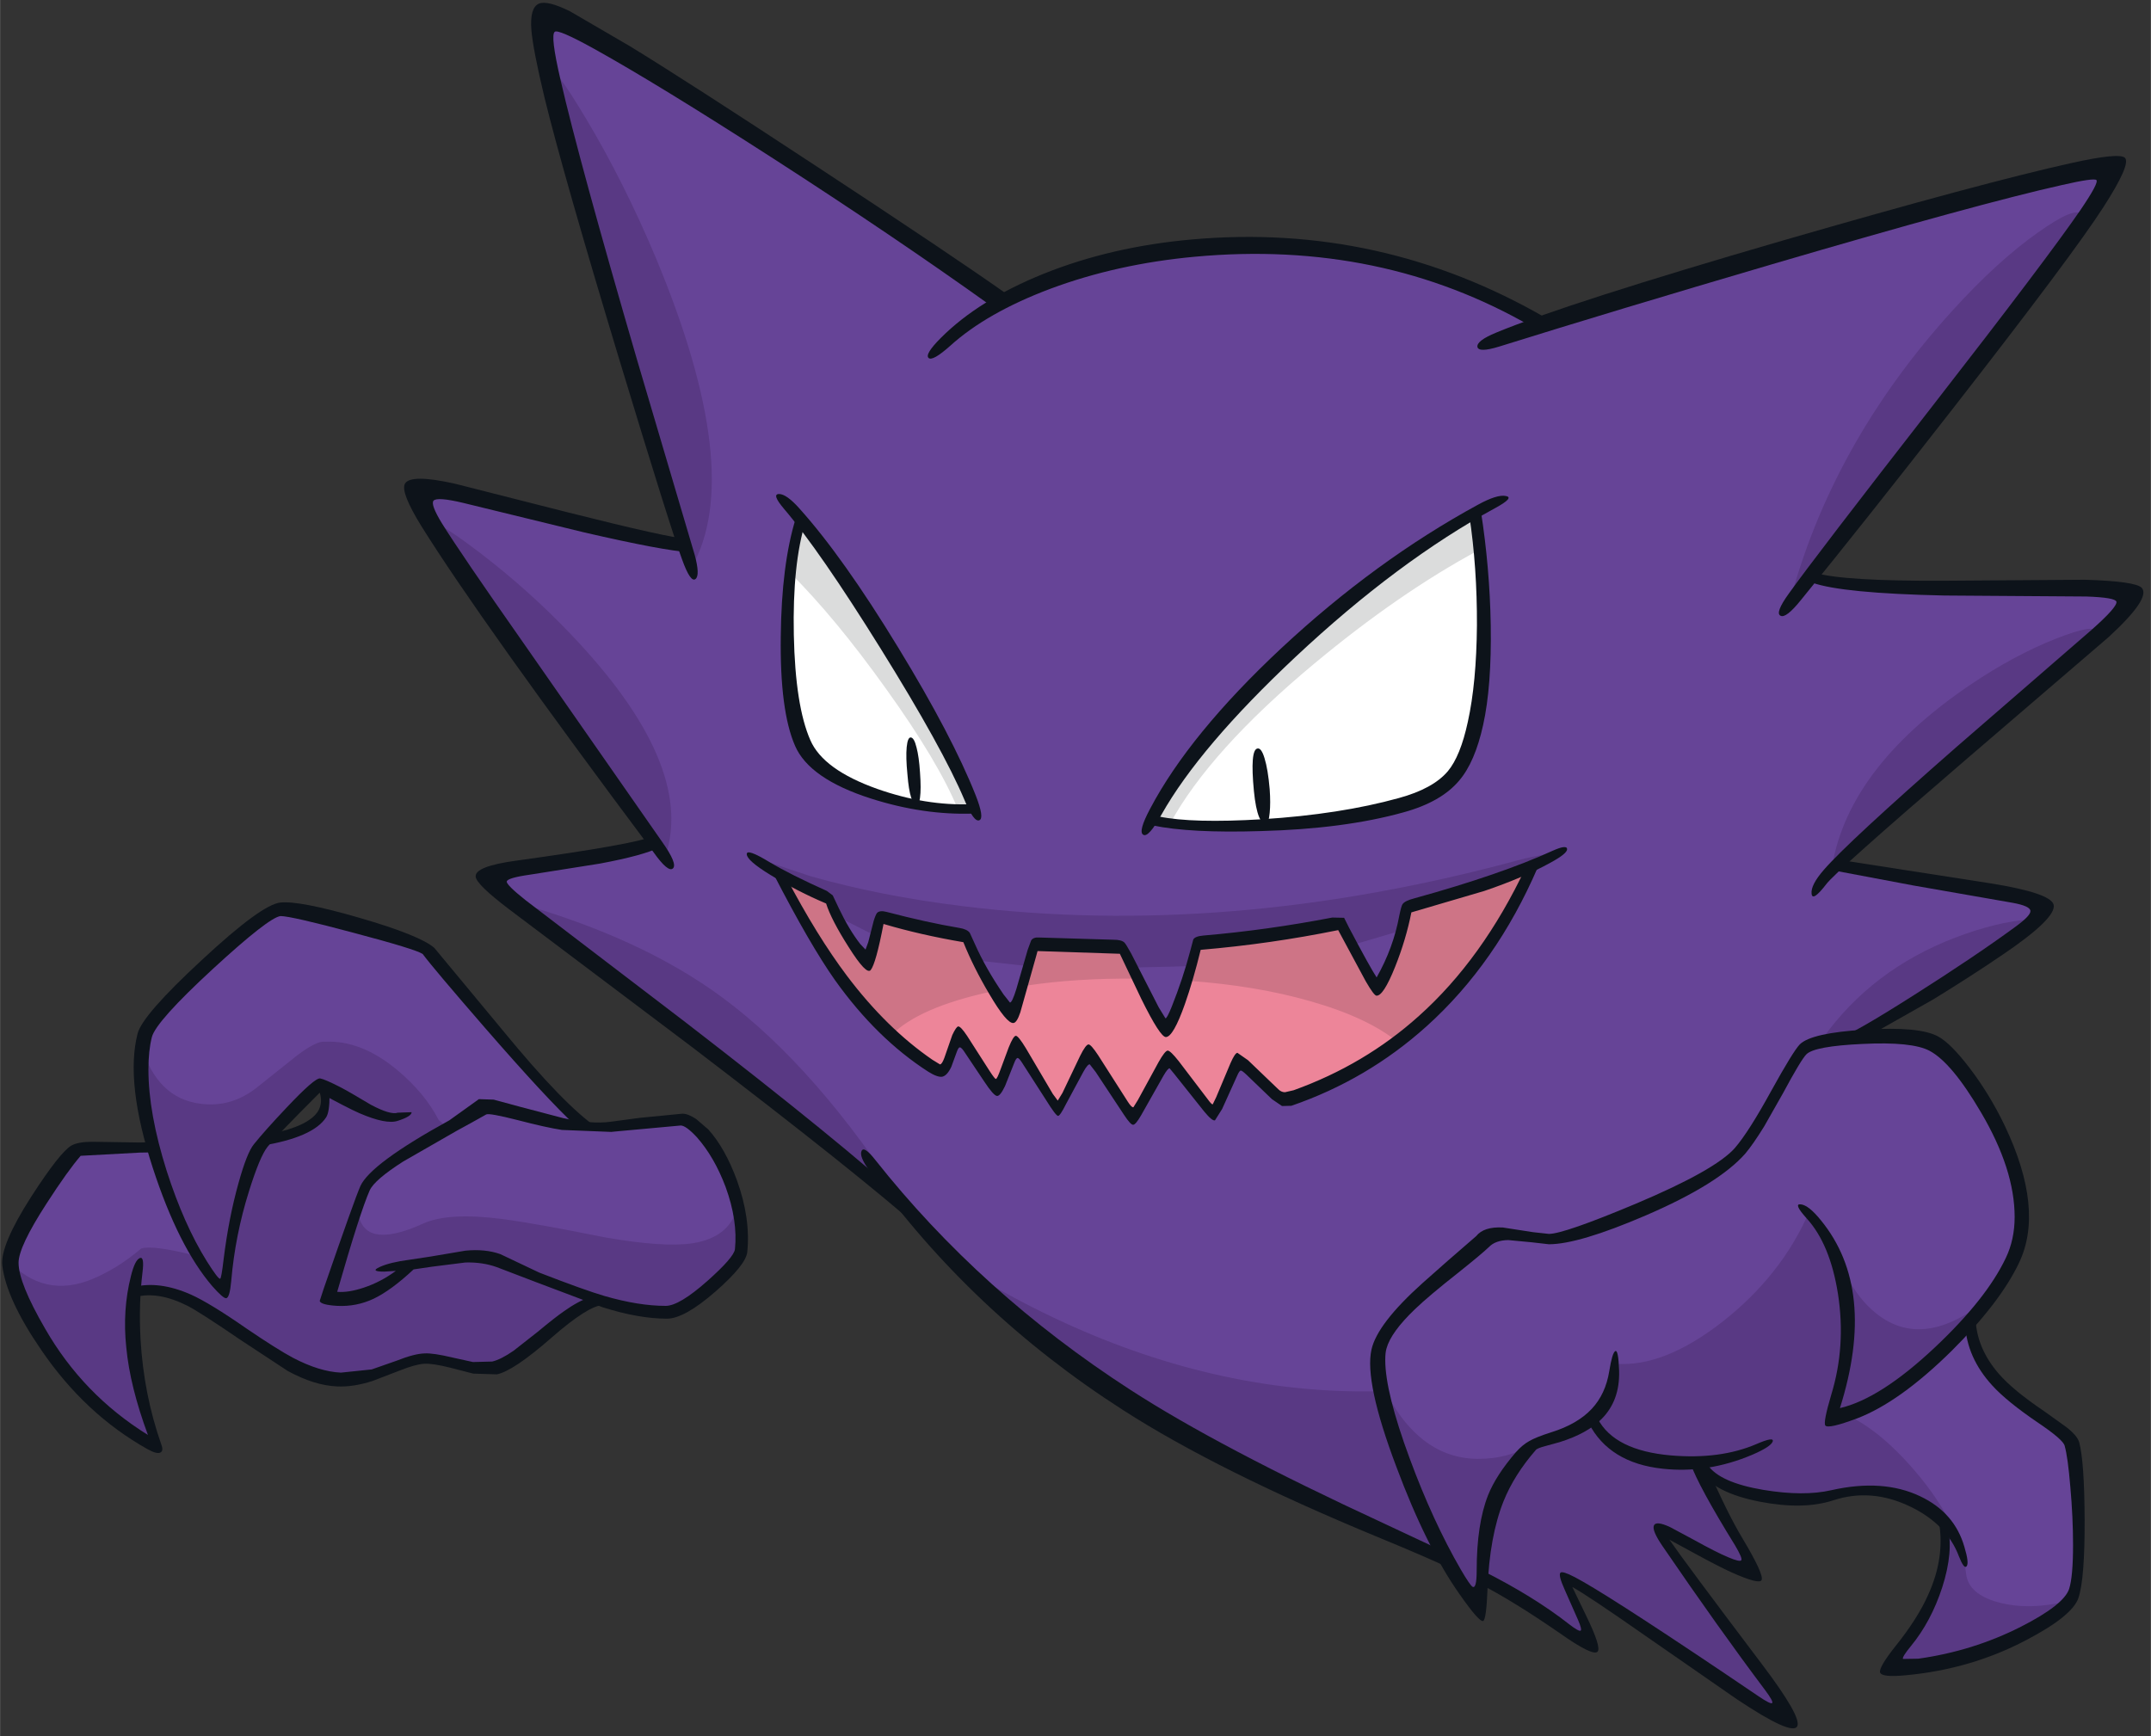 <svg xmlns="http://www.w3.org/2000/svg" width="436" height="352" viewBox="-0.45 -0.55 436.4 352.35"><rect x="-0.45" y="-0.55" width="436.4" height="352.35" fill="#333333" stroke="none"/><path fill="#664497" d="M367.5 116.7q6.15 1.7 36.25 2.35l28.6 1.25q.5.85-25.1 23.3-29.95 26.3-35.25 31.55l23.85 4.2q18.75 3.05 18.9 4.1.2 1.2-15.15 11.5-14.95 10.05-23.15 14.45l.5 2.1L344.3 296l3.15 7.1q3.25 7 6.4 11.7 1.1 1.65 1.1 2.8-.05 1.35-1.95.45l-10.55-5-6.45-3.3 7.7 11.35q6.95 10.1 12.65 17.8 4.85 6.55 4.15 7.4-.75.9-8.15-4.05-29.15-19.6-35.15-22.2l3.35 8.15q1.75 4.45 2.7 5.9-1.75-1.7-8.75-6.15-8.15-5.1-15.1-8.4l-26.9-12.75q-17.75-8.6-31.15-16.3-38-21.75-56.9-44.75-20.45-18.2-56.35-45.5-28.35-21.6-28.1-22.55.35-1.25 13.9-3.2 15.15-2.15 18.85-3.95-49.2-68.9-47.95-71.25.75-1.35 23 4.15 25.15 6.15 30.45 6.35-10.7-36.7-17.45-60.55-12.65-45.05-11-46.2 2.05-1.35 35.05 19.7 30.95 19.7 56.95 38.35l-.2.2q20.75-10.6 49.75-11 33.7-.5 59.7 14.45 30.4-9 70.1-19.55Q427 33 428.05 34.35q1.1 1.45-29.6 42.05l-30.95 40.3"/><path fill="#593984" d="M336.35 286.55q4.8 4.95 7.95 9.45l3.35 7.55q3.45 7.4 6.8 12.2.8 1.15.3 1.65-.55.55-2.4-.25l-12.7-5.75q-1.7-.75-2.25-.2-.55.5.4 1.85 9.8 14.25 21.2 29.4 2.05 2.8 1.45 3.75-.7 1-4-1.2l-19.3-12.95q-12.2-8.15-17.65-11.2l-1.55-.1q-.65.4-.25 1.15l4.05 7.6q1.95 3.7 1.5 3.9-.85.3-6.95-4.1-8.05-5.8-14.15-8.7-33.4-14.5-53.9-25.2-37.5-19.6-55.05-39.65 32.05 20.15 64.5 24.75 31.35 4.4 60.45-5.95 8.5 2.1 18.2 12"/><path fill="#664497" d="M137.65 226.85q3.4 0 7.95 8.45 4.95 9.2 4.05 17.75-.2 2.15-5.95 7.2-5.95 5.25-9.1 5.25-6.85 0-16.15-3.15l-17.75-6.75q-3.65-1.35-8.6-.85L83 256.1q-3.9 3.7-9 5.55-4.65 1.65-7.4.85 4.85-17.2 7-21.9 1.35-2.95 10.1-8.1l13.95-7.8q.85-.5 9.75 1.7 10 2.45 16.05 1.75l14.2-1.3"/><path fill="#fff" d="M298.65 103.85q1.7 10.95 1.6 22.75-.1 11.65-1.9 19.55-1.6 7.3-4.35 10.55-3.15 3.7-10.35 5.7-11.95 3.35-28.1 4.3-14.65.85-21.75-.6.7-8.6 22.55-29.5 21.7-20.8 42.3-32.75M162 104.9q6.05 4.55 20.5 30.15 13.6 24.15 14.2 28.65-9.75.35-19.75-3.3-11.2-4-13.95-10.35-3.15-7.15-3.45-21.8-.3-14.55 2.45-23.35"/><path fill="#ed8599" d="M177.95 185.6q16.8 3.7 17.75 3.6 1.25 4.5 5.1 10.5 3.45 5.45 4.15 5.35.45-.05 2.25-6.35l2.05-7.25 17.9.2 4.7 9.05q3.65 7.25 4.3 7.25.85 0 3.35-6.55 2.55-6.65 2.9-10.25l13.3-1.75 16-2.45q6.45 12.4 7.15 12.5.6.05 2.85-5.2 2.35-5.65 3.1-9.95l10.95-3.45q11.6-3.9 14.9-5.85-17.4 36.7-50.9 47.55l-.05.15-8.95-8.15-4.95 11.2-9.3-11.7-7.1 12.5-9-13.65-6.25 11.7-8.4-13.3-1.85 4q-1.85 4.25-2.15 5.45l-7.65-11.35-1.25 2.6-1.4 3.25-1.5 1.4q-10.35-6.4-18.9-17.65-6.35-8.35-13.45-22.05 2.25 1.45 10.4 5.05.75 3.1 4.1 7.9 3.05 4.35 3.55 4.25.3-.05 1-3.35l1.3-5.2"/><path fill="#664497" d="M65 225.8q.4-.85.35-3.05-.05-2.1-.4-2.5-.6-.7-5.2 4.2l-5.3 5.85q2.45-.2 6.35-1.9 3.8-1.65 4.2-2.6m-22.75-30.7q11.8-10.8 14.2-10.8 2.4 0 15.6 3.55 13.4 3.55 14 4.5 1.75 2.55 14 16.55 14.15 16.25 19.1 20.1l2.7 34.25q-3.9.15-11.4 6.3-8 6.6-10.85 7.25l-7.2-.5q-5.3-1.3-6.8-1.25-1.3.05-6.95 2.15-5.35 2.05-10 1.85-4.85-.2-10.85-3.5l-10.45-6.75q-6.4-4.45-10.25-6-5.6-2.35-10.3-1.15l-.05 9.1q.7 11.3 4.55 22.15-12.85-7.15-21.6-20.4-6.65-10.05-7.4-16.35-.4-3.45 5.9-13.15 4.8-7.35 7-9.7.55-.6 4.85-.8l10.15-.2.75.2q-3.8-14.4-1.6-22.85.95-3.6 12.9-14.55"/><path fill="#dbdcdc" d="M236.95 166.55l-3-.45q.9-8.6 23.45-30.1 22.15-21.1 41.25-32.15l.9 7.25q-16.1 8.65-33.45 23.1-21 17.5-29.15 32.35M162 104.9q6.05 4.55 20.5 30.15 13.6 24.15 14.2 28.65h-2.8q-3.95-9.65-14.65-24.55-10.3-14.4-19.45-23.5l1-5.65 1.2-5.1"/><path fill="#664497" d="M406.85 281.4q5.25 5.2 12.6 10.25 1.1 3.95 1.6 15.1.5 11.85-.7 15.45-1.3 3.85-10.35 8.45-10.1 5.1-21.8 6.45l-4.05.1q-.7-.5 1.55-3.1 3.8-4.35 6.15-10.95 2.6-7.35 1.85-13.8-8.55-9.8-20.9-6.85-9.6 2.3-18.65.15-9.05-2.1-9.3-6.8l-11.35-.9q-7.75-1.75-11.35-7.2-2.35 1.7-7 3.15-4.15 1.35-4.8 2.1-5.1 5.85-7.15 10.25-3.4 7.25-3 16.95.2 3.8-1 3.6-1.1-.15-3.2-3.7-6.65-11.15-11.95-25.85-5.7-15.95-4.2-21.45 1.25-4.55 9.5-11.55l11.55-9.5q2-2 6.4-1.65l6.5.8q3.4 0 18.55-6.45 16.5-7.05 20.55-11.6 2.35-2.7 6.9-11 4.4-8.05 5.55-9.2 2-2 12.15-2.4 10.35-.45 14.05 1.55 2.3 1.25 5.9 5.8 4.05 5.05 7 11.05 8.05 16.05 3 26.55l-4.95 7.45q-3.65 5.05-3.6 5.2-.05 5.6 7.95 13.55"/><path fill="#593984" d="M342.95 296.1q-3.85.85-10.15-1.2-7.55-2.45-9.85-7.3 4.2-2.25 4.4-11.4 9.8.75 21.7-8.55 11.9-9.35 17.5-22.15 5.95 7.25 7.1 18.35 1.05 10.25-2.15 22.3 2.35-.25 6.65 2.65 4.25 2.85 8.55 7.6 10.55 11.65 11.75 22.4.45 4.15 6.5 5.8 6.3 1.75 14.6-.35-10.55 8.95-23 11.75l-8.55 1.25-5.6.75q7.3-7.7 10.6-19.1 1.1-3.75 1.5-7.05.35-2.85.05-2.65-3.65-4.75-9.65-6.35l-8.95-.4q-9 1.35-15.2 1.05-11.5-.5-17.8-7.4"/><path fill="#593984" d="M372.45 254.45l1.85 4.1q2.45 4.65 5.8 7.35 10.65 8.65 25.65-5.4-5.45 6.5-12.5 13.1-14.05 13.2-22.1 13.8 1.55-4.25 2.45-10.45 1.85-12.5-1.15-22.5M299.3 295.5q6.3.05 11.3-3.05-5.5 3.7-8.65 17.3-2.75 11.75-1.85 17.05-6-5.45-13.15-23.25-6.25-15.55-8-25.4 7.2 17.2 20.35 17.35M82 256.15l-4.7 4.4q-5.7 4.05-10.6 2.25l5.7-20.55-.25 1.9q-.05 2.15.75 3.6 2.45 4.55 12.5 0 5.15-2.35 16.2-.9 6.5.85 20.4 3.65 12.1 2.15 18.05 1.25 8-1.25 9.25-8.1l.9 4.6q.4 5.15-2.15 7.8l-6.25 6.15q-3.55 2.95-6.1 3.4-3.15.5-13.55-2.15-10.9-2.75-15.65-5.6-4.95-3-10.3-3.3-5.15-.35-14.2 1.6"/><path fill="#593984" d="M47.5 247.2q2.95-13.45 7.45-16.95 3.4-.2 6.7-2.15 4.8-2.8 3.75-7.4.85.75 5.1 2.5l-5.85-3.45q-1.5.5-6.45 5.6-5.45 5.6-7.1 9.2-1.9 4.1-4.05 14.05-2.2 10.15-1.6 12.6-.3-3.3 2.05-14m41.05-20.45q1.3 1 1.85 2.2l-1.2.45-.6.25q-3.4 1.55-8.05 4.65-4.9 3.25-6.5 5.2-1.5 1.85-3.45 9.35l-3.9 13.95 5.85-1.15q5.85-1.7 9.45-5.5l6.55-.95 8.5-.65q2.85 0 9.8 2.9 5.6 2.3 12.2 5.8l-8.55 7.05q-7.9 6.25-10.4 6.55l-7.8-.35-5.55-1.4q-1.9-.4-7.7 2-6.35 2.65-9.05 2.75-6 .3-16.85-6.85L45 267.35q-4.45-3.05-6.65-4.05v.05l-.5-.25-.95-.3v-.1q-3.5-1.45-7.15-1.4l-2.95.35q-1.8 4.75 1.05 18.2 1.45 6.75 3.2 12.5-14.2-6.95-23.55-22.85-2.9-4.95-5-10.2L1 255.05q7.4 8.05 17.3 3.95 5.05-2.1 9.9-6.2 2.45-.7 10.5 1.35l.5-.45q-9.35-15.35-11.4-43.5 2.85 11.35 11.3 13.05 6.75 1.35 12.35-2.95l8.4-6.7q4-3 5.65-2.75 7.35-.35 14.7 5.8 5.55 4.65 8.35 10.1M167.85 181.3q-3.45-1.2-7-2.8-7.15-3.1-7.8-4.9l10.9 3.65q14.25 4.05 31 6.1 53.6 6.6 112.3-9.25 2.9-.8 6.15-1.3l2.25-.1q-4.25 2-10.25 4.4-12 4.8-20.65 6.7l-.6 4.4-10.35 3.05-2.1-4.3-29.25 3.7-1.2 4.85-11.85.3-2.25-4.15-17.9-.2-1.15 4.05-10.95-1.2-1.55-4.6-17.4-4.05-.75 3.85-8.6-4.35-1-3.85"/><path fill="#ce7486" d="M240.5 198.7l-1 2.7q-1.85 4.9-2.8 6.15.7-1 1.8-4.35 1.25-3.8 2-4.5 1.65-4.75 1.9-7.55l13.3-1.75 16-2.45q6.45 12.4 7.15 12.5.6.05 2.85-5.2 2.35-5.65 3.1-9.95l10.95-3.45q11.6-3.9 14.9-5.85-5.1 10.7-11.5 19.55-7.65 10.55-15.9 16.45-6.25-5.1-17.95-8.4-10.8-3.1-24.45-4.1-.15 0-.35.2m-62.55-13.1q16.8 3.7 17.75 3.6 1.25 4.5 5.1 10.5 3.45 5.45 4.15 5.35.45-.05 2.25-6.35l2.05-7.25 17.9.2 4.7 9.05q3.65 7.25 4.3 7.25-1.25-.05-3.25-4.05-2.45-4.95-3.25-5.85-11.75-.1-21.8 1.4-.6.1-1.5 3.15-.95 3.05-1.5 3.1-.7.15-2.15-2.5-1.5-2.6-2.15-2.5-14.55 3.15-20.15 8.8-7-6.45-13.75-16.7-4.3-6.65-9.05-15.85 2.25 1.45 10.4 5.05.75 3.1 4.1 7.9 3.05 4.35 3.55 4.25.3-.05 1-3.35l1.3-5.2"/><path fill="#593984" d="M413 46.65q7.45-5.3 8.85-3.75 1.75 2-19.85 29.6-27.9 34.8-39.6 50.1 8.55-32.95 33.4-60.25 9-9.9 17.2-15.7M402.9 148.1q-26.2 22.85-31.85 28.55 2.75-20.95 28.2-38.2 8.95-6.05 17.45-9.4 7.8-3.05 8.05-1.45.2 1.2-21.85 20.5M396.3 189.7q8.45-3.2 14.95-3.65 1.05 1.2-16.6 12.75l-17.9 11.3-7.45.15q10-14.05 27-20.55M118.6 23.8q7.65 12.85 13.95 27.85 18.25 43.7 7.3 62.95Q132 90.2 124.4 65.35 109.25 15.7 110.8 13.5q.9-1.3 7.8 10.3M87.7 105.85q.75-.65 9.3 5.85 9.8 7.5 18.25 16.35 25.35 26.5 19.35 45-12.35-16.25-24.35-32.8-24.1-33.1-22.55-34.4M103.6 182.4q25.95 7.2 42.6 19.55 19.1 14.15 37.35 42.65l-79.95-62.2"/><path fill="#0d131a" d="M204.35 59.5q.35.25-1.6 1.2-1.95.95-2.15.8-19.7-14.1-44.2-29.9-23.6-15.2-36.6-22.4-7-3.85-7.7-3.3-.95.65 1.15 9.7 3.8 16.55 15.55 56.9l11.7 39.6q1.1 4.1.15 4.85-1 .8-2.7-3.9-2.4-6.45-12.75-40.6-11.4-37.7-15.2-53.25-2.3-9.6-2.65-13.65-.35-4.5 1.5-5.35 1.7-.75 6.35 1.55l12.1 7.05q11.85 7.25 37.9 24.4 27.05 17.75 39.15 26.3"/><path fill="#0d131a" d="M81.7 97.6q1.15-2 10.1 0l23.05 5.85q20.65 5.2 23.9 5.3.4 0 .75 1.4.3 1.4-.15 1.35-5.2-.3-21.25-4l-24.6-6q-5.25-1.25-6-.45-.65.75 1.7 4.6 3.85 6.2 16.55 24.3l28.1 40.3q3.15 4.45 2.25 5.4-.95 1-4-3.3-35-46.8-47.05-66.1-4.3-6.95-3.35-8.65"/><path fill="#0d131a" d="M121.25 174.7l-14.2 2.25q-4.6.65-4.7 1.4-.05.7 3.85 3.8l32.35 24.7q32.2 24.85 45.4 37l2.95 5.55q-13.2-11.7-47-37.5l-37.1-27.95q-6.65-5.05-6.75-6.6-.2-2.1 8.25-3.25 24.25-3.35 27.45-4.9.35-.2 1.1.95.8 1.15.5 1.25-3.25 1.65-12.1 3.3M313.15 63.95q.4.25-1 1.15-1.4.9-1.8.65-30.6-17.7-68.4-14.2-15.75 1.45-29.3 6.5-12.9 4.85-20.35 11.6-3.55 3.15-4.35 2.45-.85-.75 2.5-4.1 7.7-7.7 20.85-13 13.7-5.5 30-6.95 38.4-3.45 71.85 15.9"/><path fill="#0d131a" d="M419.75 32.55q9.9-2.2 10.95-1.05 1.2 1.3-4.4 10-6.2 9.65-30.4 40.7-18.4 23.6-30.95 39-3.05 3.8-4.15 3.2-1.15-.55 1.65-4.45 5.35-7.5 29.6-38.65 22.9-29.45 29.65-39.3 3.7-5.45 3.2-6-.45-.5-7 1-16.8 3.75-58.9 16.1-31.65 9.3-55.35 16.7-4.1 1.25-4.35.05-.2-1.25 3.8-2.9 14.5-6 58.2-18.7 40.45-11.7 58.45-15.7"/><path fill="#0d131a" d="M367.25 117.7q-.35-.1-.1-1.1.25-1 .65-.9 5.9 1.7 26.2 1.6l28.5-.2q10.35.3 11.6 1.65 1.85 2.1-6.75 10l-29 24.9Q372 176.3 370.1 178.85q-2.85 3.7-3 1.95-.2-1.75 2.5-4.85 4.85-5.6 27.05-25.05l27.05-23.45q5.5-4.85 5.25-5.9-.25-.85-6.1-1.05l-28.8-.2q-20.75-.45-26.8-2.6"/><path fill="#0d131a" d="M387.8 179.15l-16.45-3.1 1.45-2.1 30.55 4.75q12.15 1.95 12.85 4.3.75 2.7-10.5 10.3-6.55 4.45-13.9 8.95l-14.75 8.35-4.2-.65q2.25-.45 15-8.55 12.3-7.8 20.5-13.8 3.25-2.35 3.15-3.3-.05-1-3.65-1.65l-20.05-3.5M175.95 237.05q-2.15-2.95-1.6-4.05.5-1.05 2.75 1.8 21.4 27.05 51.8 46.7 17.9 11.6 51.1 26.95l12.8 6 1 3.3q-4.45-2.15-14.65-6.35-32.55-13.45-51.75-25.8-30.8-19.75-51.45-48.55M356.95 320.1q-.45.95-6.05-1.55-2.55-1.15-7.5-3.85l-5.15-2.8q3.05 4.45 18.8 25.3 8.05 10.65 7.15 12.55-1 2.05-12.3-5.5l-18.45-12.8q-11.95-8.35-14.9-9.95l2.75 5.7q3.25 6.65 2.35 7.45-1 .9-7.6-3.75-9.55-6.6-16.4-10.1l.6-2.65q10.45 5.25 17.65 10.9 2 1.55 2.35 1.3.3-.25-.55-2.2l-2.65-6q-1.4-3.1-.9-3.55.4-.4 2.9.9 6.05 3.15 29.85 19.15l7.4 5q2.5 1.7 2.8 1.4.3-.3-1.45-2.65-9.35-12.45-20.8-29.2-2.15-3.15-1.75-4.15.4-1.05 3.3.3l4.85 2.6q4.4 2.45 6.9 3.5 2.45 1.05 2.7.6.25-.4-1.25-2.95-7.45-12.05-9.15-16.85l3.5.95q4.05 9.35 7.2 14.55 4.35 7.3 3.8 8.35"/><path fill="#0d131a" d="M406.3 227.9q8.1 17.05 2.85 27.9-3.85 8.05-13.65 17.8-10.55 10.4-19.2 13.7-5.75 2.15-6.4 1.45-.5-.55 1.2-6.3 3-9.8 1.35-20.45-1.6-10.1-6.35-15.3-2.75-3.05-1.2-2.85 1.6.15 4.1 3.25 11.45 14 3.85 38.1 8.2-1.9 19.3-12.35 10.4-9.8 14.35-18.1 1.8-3.75 1.8-8.35 0-9.65-6.85-21.25-5.9-10.05-10.4-12.45-3.55-1.9-13.65-1.4-9.7.45-11.35 2.1-1.1 1.1-4.75 7.9l-3.8 6.7q-2.25 3.65-3.85 5.55-5.45 6.2-20.2 12.55-13.6 5.85-19.65 5.85l-3.5-.4-4.75-.45q-2.6.05-3.9 1.4-1.4 1.35-6.15 5.15-6.1 4.8-8.9 7.5-4.85 4.65-5.75 7.95-.25.8-.25 2.35 0 6.55 4.95 19.95 4.7 12.75 10.4 22.6 1.85 3.15 2.35 3.45.85.5.85-3.3 0-9.4 2.3-15.25 1.6-4.05 5.7-8.8 1.3-1.45 2.65-2.2 1.35-.8 4.5-1.8 5.3-1.65 8.2-4.75 2.8-3 3.55-7.65.6-3.7 1.2-4.05.65-.45.8 4.05.15 6-3.55 9.7-2.9 2.95-8.5 4.7l-2.9.8q-1.7.45-1.95.8-4.4 5.05-6.55 10.4-2.85 7.15-3.25 17.8-.25 6.3-.9 6.5-.8.25-4.75-5.4-6.75-9.55-12.85-25.9-6.5-17.2-5.05-23.75 1.15-5.25 10.4-13.55 4.75-4.25 10.85-9.5 1.55-1.95 5.4-1.75l6.15.95 3.2.35q3.05 0 17.7-6.15 16.1-6.8 20.05-11.3 2.8-3.25 7.35-11.55 4.45-8.05 5.8-9.45 2.35-2.35 13.3-3 11-.7 14.8 1.4 2.5 1.35 6.3 6.3 4.1 5.35 7.2 11.8"/><path fill="#0d131a" d="M338.55 294.8q10 .85 17.35-2.3 3.7-1.6 3.3-.5-.4 1.05-4.1 2.65-9.05 3.85-18.2 2.85-10.8-1.15-15-9.2-.2-.35.7-.85l1.1-.1q3.4 6.45 14.85 7.45"/><path fill="#0d131a" d="M344.9 296.95q.85-.6 1.1-.25 2.4 3.6 11.35 5.1 8.15 1.35 13.8.05 10.45-2.35 18 1.25 6.95 3.3 8.95 10.25 1 3.3.45 3.95-.5.65-1.55-2-2.45-6.55-9.95-10.15-7.85-3.75-15.5-1.25-6.1 2-14.9.3-9.35-1.8-12.35-6.35-.25-.35.6-.9"/><path fill="#0d131a" d="M405.1 278.25q2.85 3.3 9.15 7.55l4.6 3.3q2.2 1.75 2.55 3.05 1.05 3.95 1.1 15.6.05 12.05-1.25 15.95-1.2 3.65-10.55 8.55-11.15 5.9-24.35 7.15-5 .5-5.35-.55-.3-1 3.05-5.25 4.55-5.65 6.7-10.5 3.5-7.7 2.15-15-.05-.4.8.1.9.5 1 .9 1.25 5.2-1.1 12.5-2.25 6.9-6.35 11.9-1.85 2.25-1.6 2.6l3.1-.05q11.1-1.55 20.85-6.5 8.65-4.4 9.75-7.65.8-2.45.8-8.95 0-5.6-.55-11.75-.5-6.05-1.15-8.35-.3-1.25-5.35-4.65-6.4-4.35-9.35-7.6-5.15-5.65-5.5-12.4 0-.25 1.05-1.25t1.05-.6q0 6.45 4.75 11.9M123.35 227.1l5.95-.8 8.7-.85q1.15 0 2.8 1.1l2.45 2.1q3.4 3.8 5.8 10.3 2.8 7.75 2.1 14.6-.3 2.6-6.4 7.95-6.35 5.55-9.9 5.55-5.7 0-13-2.3l-13.65-5.15-7.85-3q-2.9-1.05-6.4-.95l-6.75.85-3.75.55q-4.55 4.25-8.1 5.95-3.5 1.65-7.4 1.45-3.35-.2-3.55-1l.85-2.6q6.25-18.1 7.4-20.7 2.05-4.55 18.05-13.35l6-4.3 3 .1 5.35 1.45 8.75 2.3q5.6 1.25 9.55.75m17.55 3.1q-2.2-2.35-3.25-2.35l-13.1 1.2-1 .1-10-.4q-3.25-.5-9-2-5.7-1.45-6.35-1.15-3 1.7-6.05 3.35l-10.8 6.2q-5.8 3.7-6.8 5.85-1.95 4.4-6.6 20.6 2.25.2 5.4-.85 3.45-1.15 6.5-3.4l-2.35.15q-3 0-.9-.95t5.95-1.45l4.3-.65 7.1-1.2q4-.4 7.1.7l7.9 3.75q9.15 3.55 13.25 4.75 6.9 2 12.4 2 2.75 0 8.45-5.05 5.4-4.8 5.6-6.45.6-5.8-1.9-12.65-2.3-6.1-5.85-10.1"/><path fill="#0d131a" d="M40.5 194.25q12.15-11.3 15.95-11.65 3.9-.4 16 3.1 12.25 3.55 15.2 6.1l13.85 16.7q12.55 15.3 19.2 19.8l-1.65.25q-2.1-.05-2.6-.55-5.9-5.45-18.5-19.95-10.5-12.1-12.65-15-1.35-.95-14-4.3-12.7-3.4-14.85-3.4-2.4.3-13.7 10.7-11.55 10.65-12.4 13.85-.7 2.75-.7 6.6 0 8.85 3.7 20.55 3.5 10.9 8.15 18.35 2.3 3.65 2.7 3.55.25-.05.7-3.9 1.05-8.5 3.05-15.6 1.7-6.1 3.1-7.8 2.25-2.8 6.65-7.45 5.75-6.1 6.8-5.9.9.15 3.95 1.7 1.85.95 6.35 3.65 3.95 2.1 5.45 1.6l2.8-.1q0 .85-2.8 1.75-2.35.8-7.8-1.55-2.5-1.1-8.05-4.15-8.9 8.9-10.6 11-1.55 1.95-3.75 9-2.8 8.9-3.6 18.2-.3 3.35-1 3.5-.6.1-2.85-2.45-6.85-8-12.05-23.95-5.65-17.35-3.1-27.3.95-3.75 13.05-14.95"/><path fill="#0d131a" d="M27.85 231.3l1.95-.05.95 2.05-2.85.05-12 .65q-2.6 3-6.9 9.65-5.7 8.8-5.7 12.05 0 4.1 5.4 13.4 7.7 13.4 20.85 21.55-3.65-9.85-4.4-17.8-.8-7.55.95-14.45.8-3.25 1.8-3.65.95-.4.55 2.85-.8 6.55-.4 13.65.65 11.2 4.2 21.3.5 1.3-.15 1.65-.7.4-2.6-.65-12.7-7.1-21.6-20.15Q.8 263.05 0 256.25q-.45-4.1 5.9-14 5.85-9.05 8.15-10.35 1.4-.75 4.25-.75l9.55.15M64.15 220.45l1.05.1q1.2.55 1.2 1.2 0 3.4-.7 4.45-2.65 4.05-13.05 5.75.75-1.2 1.95-2.45 7.4-1.5 9.4-4.45 1.25-1.95.15-4.6"/><path fill="#0d131a" d="M119.25 262.7q.6-.2 1.85.65 1.25.9.75.95-2.95.1-10.35 6.55-7.75 6.8-11.15 7.5l-4.8-.15-4.65-1.2q-3.6-.9-5.3-.8-1.75.1-4.9 1.35l-5.6 2.15q-3.9 1.25-7.15 1.1-4.7-.2-10.05-3.15l-9.5-6.25q-8.35-5.7-10.8-6.95-5.95-3-10.55-1.8-.4.1-.7-.9-.25-1 .2-1.1 5.25-1.35 11.7 1.5 3.9 1.75 11.3 6.9Q55.8 273.3 59 275q5.35 2.8 9.7 3l6.25-.65 5-1.75q3.65-1.45 5.75-1.5 1.75-.1 5.7.85l4.1.9 3.9-.1q1.75-.4 4.35-2.2l4.9-3.85q3.55-2.95 5.3-4.15 2.95-2.1 5.3-2.85M235.2 164.75q-2.65 4.75-3.7 4.1-1.1-.6 1.4-5.3 8-15.15 26.6-32.55 19.1-17.8 39.95-29.15 3.85-2.1 5.6-1.75 1.8.3-2.05 2.4-19.85 10.8-40.6 30.25-19.45 18.25-27.2 32"/><path fill="#0d131a" d="M233.4 166.95q-.45-.05.2-.95.65-.9 1.1-.85 6.8 1.4 20.95.55 15.8-1 27.7-4.3 6.95-1.9 9.95-5.45 2.55-3.05 4.05-10 1.75-7.9 1.85-19.6.05-11.7-1.55-22.35-.05-.45 1.1-.85 1.2-.4 1.25 0 1.8 11.55 2 23.1.2 12.5-1.55 20.35-1.65 7.5-4.85 11.25-3.65 4.35-11.3 6.45-12 3.35-28.9 3.8-14.4.45-22-1.15M197.5 160.85q1.8 4.6.75 5.05-1.1.5-3-4.05-4.45-10.55-17.05-30.8-12.35-19.85-19.6-28.35-2.55-3-1-3 1.5 0 4.1 2.9 8.9 9.9 20.1 28.3 10.9 17.85 15.7 29.95"/><path fill="#0d131a" d="M162.15 104.5q.95.3.85.7-2.7 8.65-2.4 23.1.3 14.4 3.35 21.35 2.6 6 13.6 9.9 9.8 3.45 19.1 3.1.45 0 .65.95t-.25.95q-10.15.35-20.8-3.05-12.5-4-15.4-10.7-3.1-7.1-2.9-22.2.15-14.6 3.05-24l1.15-.1M177.5 184.7q.55-.55 1.9-.2 8.2 2.15 14.75 3.25 1.6.25 2.15 1l1.05 2.3q2.2 4.95 5.8 10.2l1.3 1.65q.45 0 1.3-2.75l2.3-7.95.7-1.9q.45-.7 1.65-.6l15.05.45q1.6 0 2.2.55.3.25 1.4 2.25l5.6 10.95 1.35 2.2q.3.05 1.25-2.3 2.3-5.75 3.8-11.45l.6-2.25q.35-.65 2.05-.8 12.9-1.1 26.15-3.65l2.4.05 1 2q4.25 8.05 5.6 10.1 3.4-6 4.6-12.55.4-1.95.65-2.3.45-.7 2.4-1.2 17.55-4.85 28.05-9.65 2.9-1.3 2.95-.35.05.9-3.35 2.75-5.5 3.05-13.45 5.75l-14.8 4.35q-1.1 5.55-3.3 11.05-2.4 6-3.8 5.85-.5-.05-2.15-2.9l-5.6-10.4q-13.75 2.8-27.9 4-1.5 6.15-3.2 11-2.35 6.65-3.85 6.7-1.15.05-5-7.75l-4.35-9.15-16.7-.55-.3 1.1-3.2 11.35q-.7 2.1-1.4 2.15-1.35.15-4.9-5.9-3.2-5.4-5.25-10.5-8.8-1.5-16.2-3.7-1.55 8.05-2.6 9.35-.85 1.1-4.5-4.7-3.5-5.5-4.55-8.8-5.8-2.45-11.3-5.8-4.75-2.9-4.8-4.2-.05-1.25 4.7 1.65 4.1 2.45 11.55 5.8l1.2.9 1.25 2.65q2.05 4.3 4.35 7.25l1.05 1.1.55-1.5 1.1-4.3q.4-1.3.7-1.65"/><path fill="#0d131a" d="M309.1 175.5q.2-.35 1.4-.4 1.25 0 1.05.35-8.4 19.5-22.55 32.25-12.05 10.85-27.45 16.15l-1.9.05-2.05-1.4-5.15-4.95q-.9-.85-1.15-.85-.3 0-.75 1.05l-3.05 6.75-1.45 2.3q-.55.2-2.2-1.8l-6.05-7.6-.95-1.15q-.35-.05-1.25 1.5l-4.55 8.05q-1.1 1.9-1.6 1.9-.5.05-1.85-2l-5.75-8.7-1.2-1.55q-.4-.1-1.3 1.5l-3.5 6.5q-1.25 2.5-1.65 2.45-.45-.05-2.35-3.1l-4.95-7.7q-.6-.95-.9-.95-.3 0-.7 1.05l-1.85 4.65q-1 2.1-1.65 2-.7-.1-2.55-2.9l-3.85-5.75q-.75-1.2-1.1-1.2-.3-.05-.65.95l-1.1 3q-.85 1.8-1.85 2-.95.15-2.8-1-10.5-6.75-18.95-18.6-5.05-7.15-12.45-21.5-.2-.35 1.1 0t1.45.65q6.25 11.9 12.35 20 8 10.6 17.3 17l1.55.95q.4 0 .9-1.35l1.6-4.6q.8-1.7 1.2-1.75.5-.05 1.8 1.9l4.55 7.1q1.1 1.7 1.3 1.65.25 0 .95-1.95l1.65-4.45q.95-2.35 1.45-2.35t2.05 2.55l5.45 9.25 1 1.35.95-1.55 3.6-7.55q1.15-2.3 1.7-2.3.5 0 1.95 2.2l6 9.4q.8 1.25 1.15 1.15l.9-1.45 4.2-7.7q1.3-2.3 1.85-2.35.55 0 2.25 2.15l5.9 7.75q.8 1.1 1 1l.7-1.45 2.9-6.9q.9-2.05 1.4-2.1l2.15 1.5 6.15 5.9q.6.6 1.35.6l1.75-.4q14.45-5.2 25.45-15.1 12.9-11.55 21.65-30.1M256.3 166.65q-.7.1-1.3-1.4-.7-1.7-1.05-5.25-.8-8.35.7-8.65.8-.2 1.45 1.95.7 2.25 1.05 6.3.2 2.8 0 4.8-.2 2.2-.85 2.25M184.3 149.1q.7 0 1.2 2.05.5 1.9.7 5.05.25 3.35 0 5.15-.2 1.35-.55 1.4-1.5.15-2-6.15-.35-3.5-.15-5.55.2-1.95.8-1.95"/></svg>